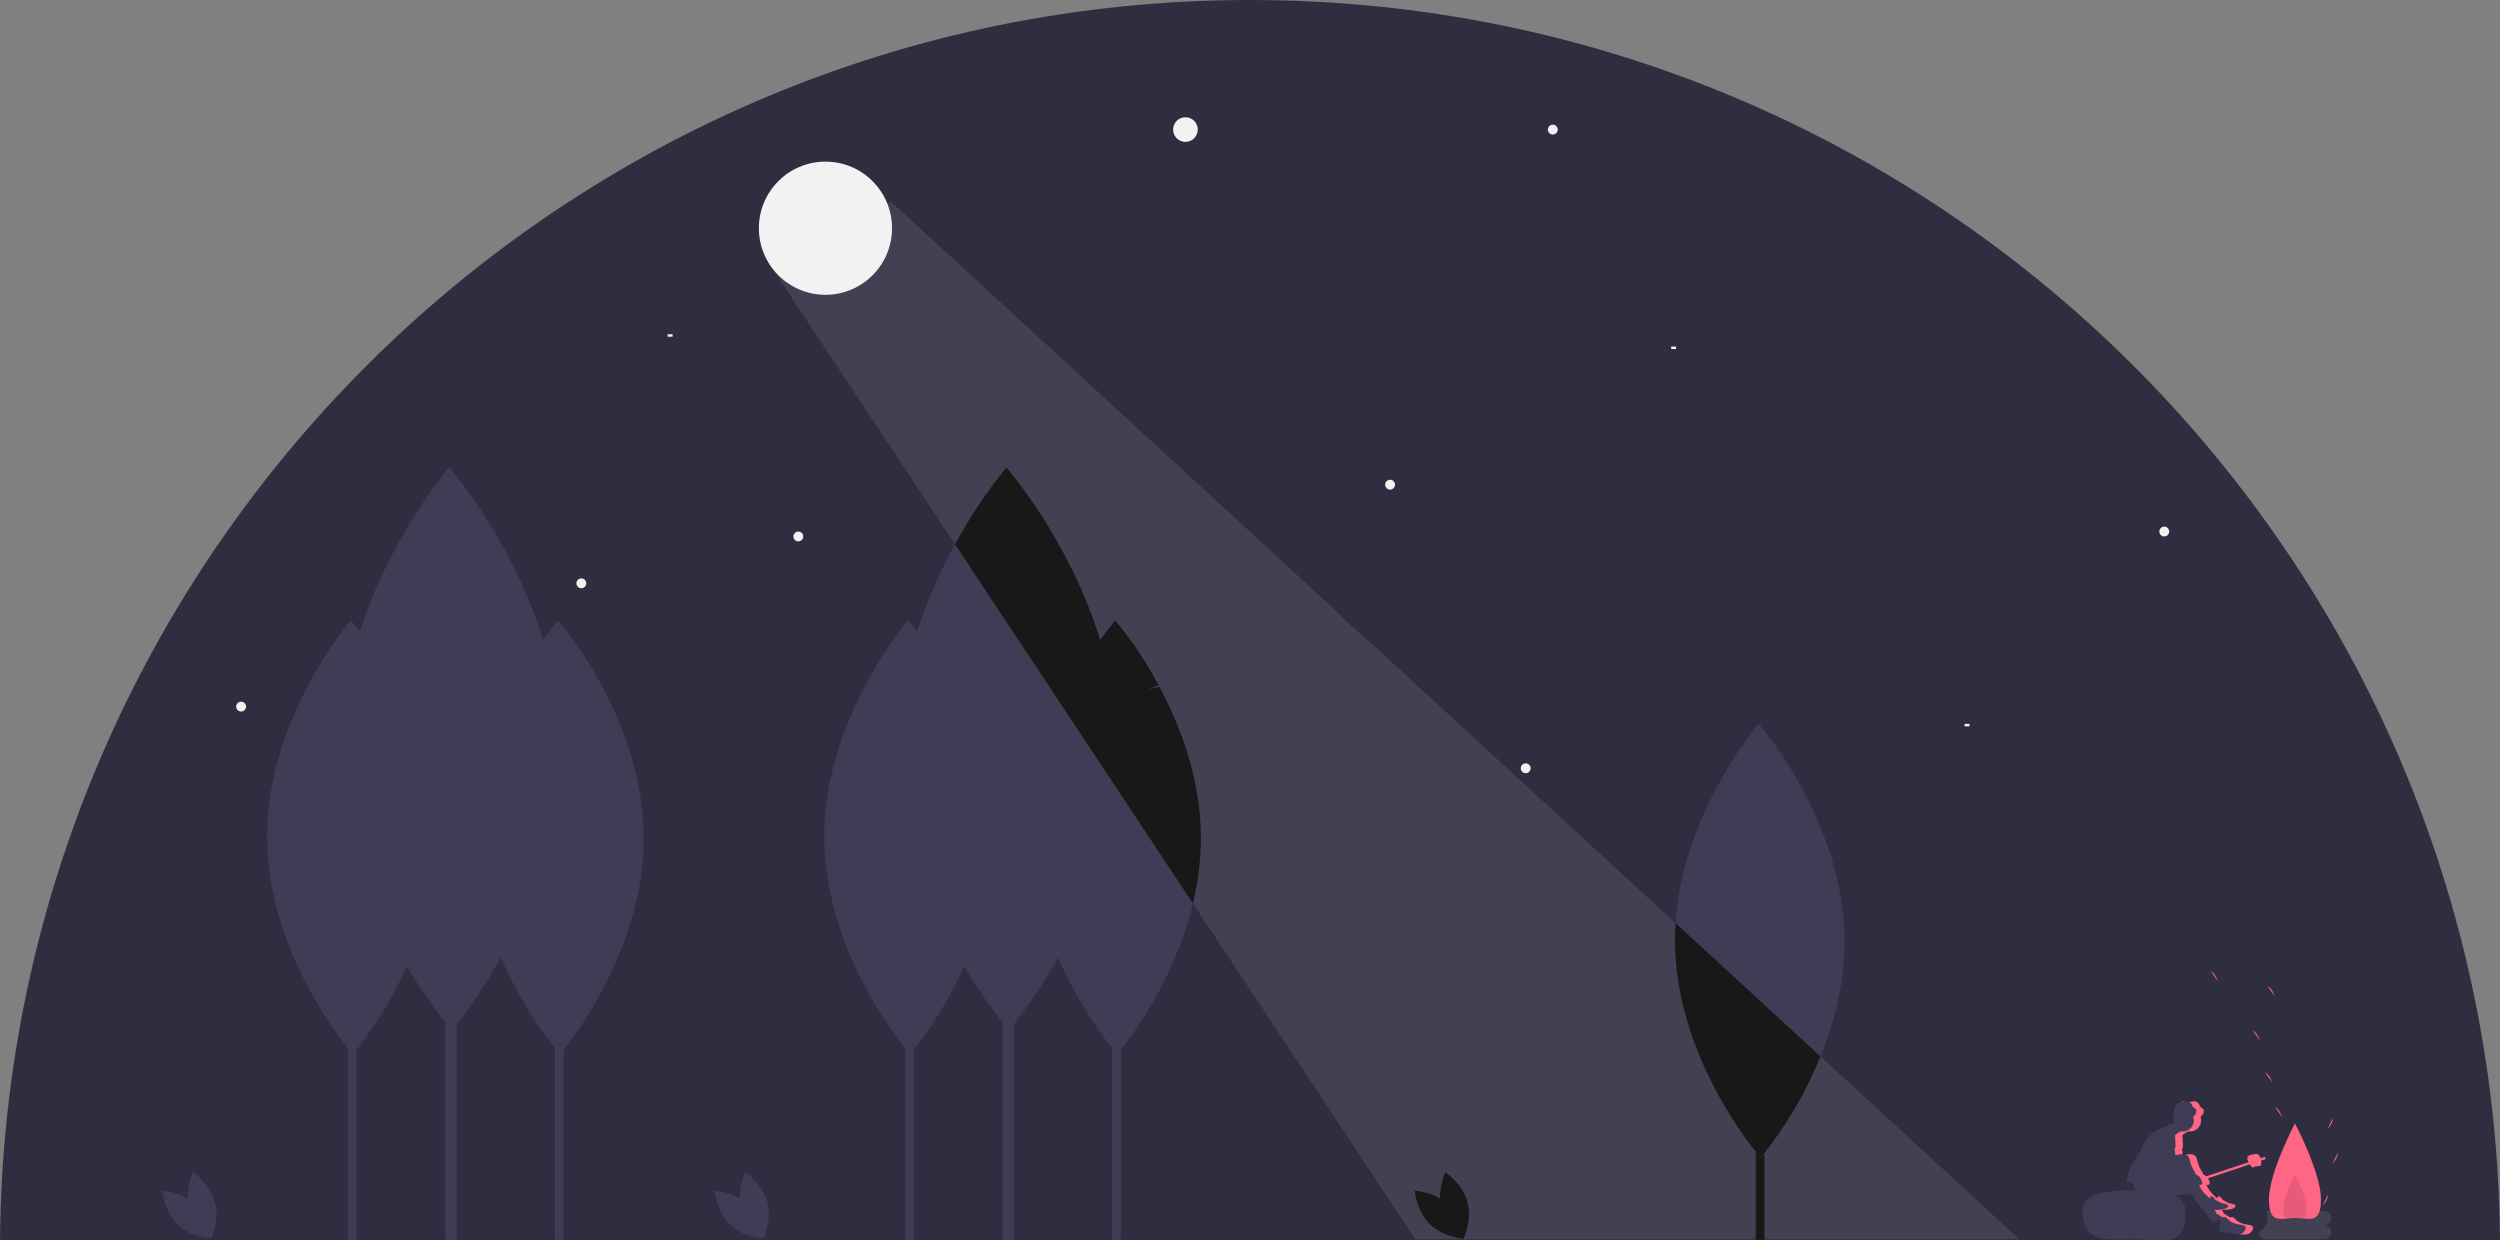 <svg width="1171" height="581" viewBox="0 0 1171 581" fill="none" xmlns="http://www.w3.org/2000/svg">
<rect x="0" y="0" width="1171" height="581" fill="#808080" stroke="none"/>
<g clip-path="url(#clip0_63_277)">
<path d="M585.5 0C263.663 0 2.484 259.699 0 581H1171C1168.52 259.699 907.337 0 585.5 0Z" fill="#2F2E41"/>
<path d="M555.257 66.467C558.446 66.467 561.031 63.882 561.031 60.692C561.031 57.502 558.446 54.916 555.257 54.916C552.068 54.916 549.482 57.502 549.482 60.692C549.482 63.882 552.068 66.467 555.257 66.467Z" fill="#F2F2F2"/>
<path d="M373.939 253.589C375.215 253.589 376.249 252.554 376.249 251.278C376.249 250.003 375.215 248.968 373.939 248.968C372.664 248.968 371.629 250.003 371.629 251.278C371.629 252.554 372.664 253.589 373.939 253.589Z" fill="#F2F2F2"/>
<path d="M714.632 362.165C715.907 362.165 716.941 361.131 716.941 359.855C716.941 358.579 715.907 357.545 714.632 357.545C713.356 357.545 712.322 358.579 712.322 359.855C712.322 361.131 713.356 362.165 714.632 362.165Z" fill="#F2F2F2"/>
<path d="M112.934 333.288C114.209 333.288 115.244 332.254 115.244 330.978C115.244 329.702 114.209 328.668 112.934 328.668C111.658 328.668 110.624 329.702 110.624 330.978C110.624 332.254 111.658 333.288 112.934 333.288Z" fill="#F2F2F2"/>
<path d="M1013.75 251.278C1015.02 251.278 1016.06 250.244 1016.06 248.968C1016.06 247.692 1015.02 246.658 1013.75 246.658C1012.47 246.658 1011.44 247.692 1011.44 248.968C1011.44 250.244 1012.47 251.278 1013.75 251.278Z" fill="#F2F2F2"/>
<path d="M272.309 275.535C273.584 275.535 274.619 274.501 274.619 273.225C274.619 271.949 273.584 270.915 272.309 270.915C271.033 270.915 269.999 271.949 269.999 273.225C269.999 274.501 271.033 275.535 272.309 275.535Z" fill="#F2F2F2"/>
<path d="M651.113 229.332C652.388 229.332 653.422 228.298 653.422 227.022C653.422 225.746 652.388 224.712 651.113 224.712C649.837 224.712 648.803 225.746 648.803 227.022C648.803 228.298 649.837 229.332 651.113 229.332Z" fill="#F2F2F2"/>
<path d="M727.335 63.002C728.611 63.002 729.645 61.968 729.645 60.692C729.645 59.416 728.611 58.382 727.335 58.382C726.06 58.382 725.026 59.416 725.026 60.692C725.026 61.968 726.06 63.002 727.335 63.002Z" fill="#F2F2F2"/>
<path d="M246.901 333.288H244.591V334.443H246.901V333.288Z" fill="#F2F2F2"/>
<path d="M315.04 156.562H312.73V157.718H315.04V156.562Z" fill="#F2F2F2"/>
<path d="M481.344 288.241H479.034V289.396H481.344V288.241Z" fill="#F2F2F2"/>
<path d="M922.512 339.063H920.202V340.219H922.512V339.063Z" fill="#F2F2F2"/>
<path d="M785.08 162.338H782.77V163.493H785.08V162.338Z" fill="#F2F2F2"/>
<path d="M264.018 420.076H259.953V580.634H264.018V420.076Z" fill="#3F3D56"/>
<path d="M301.525 392.024C301.784 448.167 262.29 493.864 262.29 493.864C262.29 493.864 222.377 448.533 222.118 392.39C221.859 336.247 261.353 290.551 261.353 290.551C261.353 290.551 301.266 335.881 301.525 392.024Z" fill="#3F3D56"/>
<path d="M213.853 372.478H208.584V580.634H213.853V372.478Z" fill="#3F3D56"/>
<path d="M262.48 350.492C262.815 423.279 211.614 482.522 211.614 482.522C211.614 482.522 159.868 423.754 159.533 350.967C159.197 278.179 210.399 218.937 210.399 218.937C210.399 218.937 262.145 277.705 262.48 350.492Z" fill="#3F3D56"/>
<path d="M826.449 420.076H822.385V580.634H826.449V420.076Z" fill="black"/>
<path d="M863.956 440.537C864.215 496.681 824.721 542.377 824.721 542.377C824.721 542.377 784.808 497.047 784.55 440.903C784.291 384.76 823.785 339.064 823.785 339.064C823.785 339.064 863.698 384.394 863.956 440.537Z" fill="#3F3D56"/>
<path d="M167.007 420.076H162.943V580.634H167.007V420.076Z" fill="#3F3D56"/>
<path d="M204.514 392.024C204.773 448.167 165.279 493.864 165.279 493.864C165.279 493.864 125.366 448.533 125.107 392.39C124.849 336.247 164.342 290.551 164.342 290.551C164.342 290.551 204.256 335.881 204.514 392.024Z" fill="#3F3D56"/>
<path d="M525.023 420.076H520.958V580.634H525.023V420.076Z" fill="#3F3D56"/>
<path d="M562.53 392.024C562.789 448.167 523.295 493.864 523.295 493.864C523.295 493.864 483.382 448.533 483.123 392.39C482.865 336.247 522.358 290.551 522.358 290.551C522.358 290.551 562.271 335.881 562.53 392.024Z" fill="#3F3D56"/>
<path d="M474.859 372.478H469.59V580.634H474.859V372.478Z" fill="#3F3D56"/>
<path d="M523.485 350.492C523.821 423.279 472.619 482.522 472.619 482.522C472.619 482.522 420.873 423.754 420.538 350.967C420.203 278.179 471.404 218.937 471.404 218.937C471.404 218.937 523.15 277.705 523.485 350.492Z" fill="#3F3D56"/>
<path d="M428.012 420.076H423.948V580.634H428.012V420.076Z" fill="#3F3D56"/>
<path d="M465.519 392.024C465.778 448.167 426.284 493.864 426.284 493.864C426.284 493.864 386.371 448.533 386.113 392.39C385.854 336.247 425.348 290.551 425.348 290.551C425.348 290.551 465.261 335.881 465.519 392.024Z" fill="#3F3D56"/>
<path d="M852.727 494.847L784.815 432.395C784.632 435.201 784.536 438.038 784.55 440.903C784.808 497.047 824.721 542.377 824.721 542.377C836.342 527.997 845.779 511.981 852.727 494.847Z" fill="black"/>
<path d="M347.21 566.312C349.537 574.915 357.507 580.243 357.507 580.243C357.507 580.243 361.705 571.623 359.378 563.02C357.051 554.418 349.081 549.09 349.081 549.09C349.081 549.09 344.884 557.71 347.21 566.312Z" fill="#3F3D56"/>
<path d="M350.63 564.463C357.014 570.679 357.794 580.235 357.794 580.235C357.794 580.235 348.222 579.713 341.838 573.496C335.453 567.28 334.673 557.724 334.673 557.724C334.673 557.724 344.245 558.247 350.63 564.463Z" fill="#3F3D56"/>
<path d="M675.199 566.312C677.526 574.915 685.496 580.243 685.496 580.243C685.496 580.243 689.693 571.623 687.367 563.02C685.04 554.418 677.07 549.09 677.07 549.09C677.07 549.09 672.873 557.71 675.199 566.312Z" fill="black"/>
<path d="M678.618 564.463C685.003 570.679 685.783 580.235 685.783 580.235C685.783 580.235 676.211 579.713 669.826 573.496C663.441 567.28 662.662 557.724 662.662 557.724C662.662 557.724 672.234 558.247 678.618 564.463Z" fill="black"/>
<path d="M88.515 566.312C90.842 574.915 98.812 580.243 98.812 580.243C98.812 580.243 103.009 571.623 100.682 563.02C98.356 554.418 90.386 549.09 90.386 549.09C90.386 549.09 86.188 557.71 88.515 566.312Z" fill="#3F3D56"/>
<path d="M91.934 564.463C98.319 570.679 99.099 580.235 99.099 580.235C99.099 580.235 89.527 579.713 83.142 573.496C76.757 567.28 75.977 557.724 75.977 557.724C75.977 557.724 85.549 558.247 91.934 564.463Z" fill="#3F3D56"/>
<path d="M447.327 254.932L558.786 423.182C561.275 412.983 562.532 402.522 562.53 392.024C562.404 364.647 552.848 339.844 543.09 321.611L537.934 322.893L542.783 321.042C537.037 310.206 530.193 299.988 522.358 290.551C522.358 290.551 519.515 293.843 515.36 299.739C500.717 252.233 471.404 218.937 471.404 218.937C462.255 230.144 454.193 242.197 447.327 254.932Z" fill="black"/>
<path opacity="0.1" d="M1088.62 573.826C1089.5 573.826 1090.35 573.476 1090.97 572.852C1091.59 572.229 1091.94 571.384 1091.94 570.502C1091.94 569.62 1091.59 568.775 1090.97 568.152C1090.35 567.528 1089.5 567.178 1088.62 567.178H1061.3C1062.18 568.941 1062.32 570.982 1061.7 572.852C1061.08 574.722 1059.73 576.268 1057.97 577.15C1057.97 578.031 1058.32 578.876 1058.95 579.5C1059.57 580.123 1060.41 580.473 1061.3 580.473H1088.62C1089.5 580.473 1090.35 580.123 1090.97 579.5C1091.59 578.876 1091.94 578.031 1091.94 577.15C1091.94 576.268 1091.59 575.423 1090.97 574.799C1090.35 574.176 1089.5 573.826 1088.62 573.826Z" fill="#F2F2F2"/>
<path d="M1023.68 566.967C1024.14 585.093 1013.18 580.473 999.89 580.473C986.599 580.473 975.637 582.783 975.547 566.967C975.503 559.179 986.4 557.485 999.69 557.485C1012.98 557.485 1023.47 559.181 1023.68 566.967Z" fill="#3F3D56"/>
<path d="M1054.77 574.131C1054.55 574.016 1054.32 573.941 1054.08 573.909C1052.87 573.718 1051.68 573.462 1050.5 573.144C1049.32 572.822 1048.23 572.217 1047.33 571.381C1047 570.988 1046.62 570.629 1046.21 570.312C1046.01 570.156 1045.76 570.063 1045.5 570.044C1045.24 570.026 1044.99 570.083 1044.76 570.207C1044.71 570.244 1044.67 570.285 1044.63 570.33C1044.47 570.221 1044.3 570.112 1044.14 570.003C1043.26 569.424 1042.37 568.851 1041.49 568.286L1041.45 568.263C1041.47 568.123 1041.48 567.98 1041.45 567.84C1041.3 567.381 1040.98 566.992 1040.57 566.743C1041.71 566.732 1042.86 566.627 1044 566.507C1045.09 566.526 1046.14 566.116 1046.92 565.366C1047.04 565.236 1047.11 565.07 1047.12 564.895C1047.13 564.536 1046.76 564.302 1046.42 564.166C1045.98 563.985 1045.52 563.849 1045.05 563.761C1044.73 563.715 1044.4 563.647 1044.08 563.558C1043.8 563.455 1043.52 563.325 1043.26 563.172C1042.7 562.861 1042.13 562.55 1041.57 562.239C1041.33 562.123 1041.11 561.969 1040.91 561.785C1040.63 561.48 1040.5 561.05 1040.21 560.751C1039.94 560.476 1038.84 560.113 1038.69 560.677C1038.63 560.9 1038.86 561.147 1038.89 561.397C1038.51 561.159 1038.12 560.944 1037.72 560.753C1037.74 560.703 1037.77 560.658 1037.79 560.606C1035.92 559.104 1034.43 557.176 1033.45 554.984C1033.61 554.987 1033.78 554.998 1033.95 554.997C1034.24 555.023 1034.52 554.953 1034.76 554.798C1034.86 554.708 1034.94 554.596 1034.99 554.471C1035.04 554.346 1035.06 554.211 1035.05 554.077C1035.03 553.809 1034.96 553.546 1034.86 553.299C1034.62 552.56 1034.24 551.875 1033.73 551.282C1033.25 550.812 1032.69 550.417 1032.09 550.112L1031.99 550.057C1031.95 549.932 1031.91 549.807 1031.86 549.685C1031.5 548.926 1031.08 548.192 1030.63 547.487C1029.98 546.305 1029.51 545.039 1029.21 543.725C1029.11 542.925 1028.8 542.164 1028.32 541.512C1027.44 540.541 1025.93 540.565 1024.63 540.712C1023.88 540.796 1023.14 540.908 1022.4 541.023C1022.4 541.004 1022.4 540.984 1022.39 540.966C1022.3 540.792 1022.24 540.601 1022.22 540.405C1022.24 540.244 1022.27 540.086 1022.32 539.933C1022.36 539.743 1022.35 539.546 1022.3 539.36C1022.24 539.174 1022.14 539.005 1022 538.869C1021.97 538.839 1021.94 538.806 1021.91 538.774C1021.99 538.582 1022.06 538.388 1022.13 538.193C1022.19 538.12 1022.24 538.037 1022.27 537.946C1022.29 537.856 1022.3 537.76 1022.29 537.666C1022.43 537.193 1022.5 536.704 1022.5 536.212C1022.35 535.125 1022.31 534.025 1022.39 532.93C1022.35 532.659 1022.25 532.4 1022.1 532.172C1022.07 532.135 1022.03 532.119 1022 532.086C1022.22 531.788 1022.48 531.518 1022.77 531.282C1023.34 530.842 1023.95 530.456 1024.59 530.129C1024.74 530.045 1024.96 529.985 1025.1 529.888C1025.33 529.926 1025.56 529.949 1025.78 529.956C1026.63 529.961 1027.46 529.759 1028.21 529.367C1028.97 528.975 1029.61 528.406 1030.09 527.708C1030.57 527.01 1030.87 526.206 1030.96 525.365C1031.06 524.524 1030.95 523.672 1030.64 522.884C1030.88 522.827 1031.1 522.723 1031.29 522.58C1031.49 522.436 1031.65 522.256 1031.77 522.048C1032.03 521.608 1032.18 521.116 1032.22 520.61C1032.26 520.415 1032.26 520.214 1032.22 520.019C1032.19 519.824 1032.11 519.638 1032 519.472C1031.81 519.284 1031.58 519.127 1031.34 519.009C1031 518.8 1030.72 518.514 1030.52 518.175C1030.37 517.934 1030.27 517.671 1030.13 517.421C1029.92 516.959 1029.58 516.566 1029.15 516.283C1028.72 516.001 1028.23 515.841 1027.72 515.82C1027.23 515.882 1026.75 515.978 1026.28 516.107C1024.67 516.39 1022.91 515.535 1021.41 516.202C1021.04 516.381 1020.7 516.61 1020.39 516.882C1019.97 517.23 1019.56 517.597 1019.17 517.983C1018.83 518.271 1018.58 518.644 1018.43 519.063C1018.23 519.829 1018.71 520.684 1018.4 521.413C1018.3 521.622 1018.17 521.82 1018.03 522.004C1017.68 522.503 1018.05 524.452 1018.02 525.055C1017.97 525.35 1018.05 525.65 1018.23 525.89C1018.27 525.936 1018.32 525.975 1018.38 526.006C1015.86 526.904 1013.4 527.95 1011.01 529.138C1008.14 530.527 1005.76 532.754 1004.17 535.525C1003.77 536.316 1003.46 537.154 1003.09 537.965C1002.6 539.046 1002.01 540.076 1001.42 541.105C1000.7 542.36 999.973 543.617 999.138 544.8C998.663 545.427 998.222 546.08 997.819 546.756C997.808 546.854 997.805 546.954 997.81 547.053C997.826 547.146 997.817 547.242 997.783 547.331C997.747 547.382 997.7 547.425 997.646 547.456C997.591 547.487 997.53 547.506 997.468 547.511L997.448 547.562C997.26 548.17 997.103 548.787 996.98 549.412C996.733 550.404 996.341 551.362 996.189 552.373C996.102 552.499 996.053 552.649 996.049 552.803C996.046 552.957 996.087 553.109 996.169 553.24C996.251 553.37 996.369 553.474 996.509 553.538C996.65 553.602 996.805 553.624 996.958 553.6C997.823 553.985 998.657 554.435 999.487 554.89C999.475 554.951 999.456 555.009 999.448 555.072C999.421 555.715 999.576 556.353 999.896 556.912C1000.22 557.47 1000.69 557.927 1001.26 558.229C1002.4 558.815 1003.66 559.156 1004.94 559.231C1005.44 559.291 1005.94 559.319 1006.44 559.37C1007.17 559.775 1007.94 560.089 1008.75 560.305C1008.92 560.357 1009.11 560.385 1009.29 560.39C1009.53 560.374 1009.77 560.303 1009.99 560.182C1010.2 560.062 1010.38 559.895 1010.52 559.694C1014.82 559.932 1019.12 559.844 1023.41 559.431C1024.59 559.155 1025.84 559.349 1026.88 559.97C1027.81 560.725 1028 562.063 1028.69 563.041C1029.19 563.644 1029.75 564.193 1030.37 564.68C1031.59 565.974 1032.67 567.396 1033.59 568.92C1034.52 570.459 1035.87 571.703 1037.48 572.507C1037.77 572.046 1038.19 571.681 1038.68 571.458C1038.81 571.381 1038.94 571.292 1039.06 571.21C1039.23 571.486 1039.43 571.743 1039.65 571.979C1039.82 572.158 1039.98 572.347 1040.14 572.542C1040.13 572.542 1040.13 572.539 1040.12 572.54C1039.9 572.575 1039.82 572.857 1039.8 573.083C1039.7 573.949 1039.6 574.815 1039.5 575.681C1039.47 575.852 1039.48 576.029 1039.53 576.194C1039.64 576.373 1039.81 576.51 1040 576.582C1040.81 576.967 1041.68 577.197 1042.56 577.258C1043.01 577.288 1043.46 577.276 1043.91 577.315C1044.64 577.41 1045.37 577.555 1046.08 577.749C1048.02 578.191 1050.01 578.347 1052 578.212C1052.41 578.202 1052.82 578.126 1053.2 577.985C1053.66 577.766 1054.06 577.453 1054.39 577.067C1054.8 576.674 1055.11 576.183 1055.28 575.638C1055.36 575.365 1055.35 575.074 1055.26 574.804C1055.17 574.534 1055 574.299 1054.77 574.131Z" fill="#3F3D56"/>
<path d="M1022.82 516.107C1023.01 516.073 1023.2 516.021 1023.39 515.972C1022.78 515.897 1022.16 515.956 1021.58 516.147C1021.99 516.184 1022.41 516.171 1022.82 516.107Z" fill="#FF6584"/>
<path d="M1026.67 517.421C1026.8 517.671 1026.91 517.934 1027.05 518.175C1027.26 518.514 1027.54 518.8 1027.88 519.009C1028.12 519.127 1028.34 519.284 1028.54 519.472C1028.65 519.638 1028.72 519.824 1028.76 520.019C1028.8 520.214 1028.79 520.415 1028.75 520.61C1028.72 521.116 1028.56 521.608 1028.31 522.048C1028.19 522.256 1028.02 522.436 1027.83 522.58C1027.63 522.723 1027.41 522.827 1027.18 522.884C1027.53 523.724 1027.66 524.645 1027.53 525.55C1027.41 526.455 1027.05 527.31 1026.48 528.026C1025.92 528.742 1025.17 529.292 1024.32 529.62C1023.46 529.948 1022.54 530.04 1021.64 529.888C1021.49 529.985 1021.28 530.045 1021.13 530.129C1020.48 530.456 1019.88 530.842 1019.31 531.281C1019.02 531.518 1018.76 531.788 1018.53 532.086C1018.56 532.119 1018.61 532.135 1018.63 532.172C1018.79 532.4 1018.89 532.659 1018.92 532.93C1018.85 534.025 1018.89 535.125 1019.04 536.212C1019.03 536.704 1018.96 537.193 1018.83 537.666C1018.84 537.76 1018.83 537.856 1018.8 537.946C1018.77 538.037 1018.73 538.12 1018.67 538.193C1018.6 538.388 1018.52 538.582 1018.44 538.774C1018.47 538.806 1018.5 538.839 1018.53 538.869C1018.67 539.005 1018.78 539.174 1018.83 539.36C1018.89 539.546 1018.9 539.743 1018.86 539.933C1018.81 540.086 1018.77 540.244 1018.75 540.405C1018.77 540.601 1018.83 540.792 1018.92 540.966C1018.93 540.984 1018.93 541.004 1018.94 541.023C1019.68 540.908 1020.42 540.796 1021.16 540.712C1021.53 540.67 1021.9 540.645 1022.26 540.64C1022.24 540.564 1022.22 540.485 1022.22 540.405C1022.24 540.244 1022.27 540.086 1022.32 539.933C1022.36 539.743 1022.35 539.546 1022.3 539.36C1022.24 539.174 1022.14 539.005 1022 538.869C1021.97 538.839 1021.94 538.806 1021.91 538.774C1021.99 538.582 1022.06 538.388 1022.13 538.193C1022.19 538.12 1022.24 538.037 1022.27 537.946C1022.29 537.856 1022.3 537.76 1022.29 537.666C1022.43 537.193 1022.5 536.704 1022.5 536.212C1022.35 535.125 1022.31 534.025 1022.39 532.93C1022.35 532.659 1022.25 532.4 1022.1 532.172C1022.07 532.135 1022.03 532.119 1022 532.086C1022.22 531.788 1022.48 531.518 1022.77 531.281C1023.34 530.842 1023.95 530.456 1024.59 530.129C1024.74 530.045 1024.96 529.985 1025.1 529.888C1025.33 529.926 1025.56 529.948 1025.78 529.956C1026.63 529.961 1027.46 529.759 1028.21 529.367C1028.97 528.975 1029.61 528.406 1030.09 527.708C1030.57 527.01 1030.87 526.206 1030.96 525.365C1031.06 524.524 1030.95 523.672 1030.64 522.884C1030.88 522.827 1031.1 522.723 1031.29 522.58C1031.49 522.436 1031.65 522.256 1031.77 522.048C1032.03 521.608 1032.18 521.116 1032.22 520.61C1032.26 520.415 1032.26 520.214 1032.22 520.019C1032.19 519.824 1032.11 519.638 1032 519.472C1031.81 519.284 1031.58 519.127 1031.34 519.009C1031 518.8 1030.72 518.514 1030.52 518.175C1030.37 517.934 1030.27 517.671 1030.13 517.421C1029.92 516.959 1029.58 516.565 1029.15 516.283C1028.72 516.001 1028.23 515.841 1027.72 515.82C1027.23 515.882 1026.75 515.978 1026.28 516.107C1026.02 516.149 1025.75 516.167 1025.48 516.16C1025.99 516.464 1026.4 516.9 1026.67 517.421Z" fill="#FF6584"/>
<path d="M1054.77 574.131C1054.55 574.017 1054.32 573.941 1054.08 573.909C1052.87 573.718 1051.68 573.462 1050.5 573.144C1049.32 572.823 1048.23 572.217 1047.33 571.381C1047 570.988 1046.62 570.629 1046.21 570.312C1046.01 570.156 1045.76 570.063 1045.5 570.045C1045.24 570.026 1044.99 570.083 1044.76 570.207C1044.71 570.244 1044.67 570.285 1044.63 570.33C1044.47 570.221 1044.3 570.112 1044.14 570.003C1043.26 569.424 1042.37 568.852 1041.48 568.286L1041.45 568.263C1041.47 568.123 1041.48 567.98 1041.45 567.84C1041.3 567.381 1040.98 566.992 1040.57 566.743C1041.71 566.732 1042.86 566.627 1044 566.507C1045.09 566.526 1046.14 566.116 1046.92 565.367C1047.04 565.236 1047.11 565.07 1047.12 564.895C1047.13 564.536 1046.76 564.302 1046.42 564.166C1045.98 563.985 1045.52 563.849 1045.05 563.761C1044.72 563.715 1044.4 563.647 1044.08 563.558C1043.8 563.455 1043.52 563.326 1043.26 563.172C1042.7 562.861 1042.13 562.55 1041.57 562.239C1041.33 562.123 1041.11 561.969 1040.91 561.785C1040.63 561.48 1040.5 561.05 1040.21 560.751C1039.94 560.476 1038.84 560.113 1038.69 560.678C1038.63 560.901 1038.86 561.147 1038.89 561.397C1038.51 561.159 1038.12 560.944 1037.72 560.753C1037.74 560.703 1037.77 560.658 1037.79 560.606C1035.92 559.104 1034.43 557.177 1033.45 554.984C1033.61 554.988 1033.78 554.998 1033.95 554.997C1034.24 555.023 1034.52 554.953 1034.76 554.798C1034.86 554.708 1034.94 554.596 1034.99 554.471C1035.04 554.346 1035.06 554.211 1035.05 554.077C1035.03 553.809 1034.96 553.546 1034.86 553.299C1034.62 552.56 1034.24 551.875 1033.73 551.282C1033.25 550.812 1032.69 550.417 1032.09 550.112L1031.99 550.057C1031.95 549.933 1031.91 549.807 1031.86 549.685C1031.5 548.927 1031.08 548.192 1030.63 547.487C1029.98 546.305 1029.51 545.039 1029.21 543.725C1029.11 542.925 1028.8 542.164 1028.32 541.512C1027.44 540.541 1025.93 540.565 1024.63 540.712C1024.33 540.745 1024.05 540.794 1023.75 540.834C1024.18 540.958 1024.56 541.192 1024.86 541.512C1025.33 542.164 1025.64 542.925 1025.75 543.725C1026.04 545.039 1026.52 546.305 1027.16 547.487C1027.62 548.192 1028.03 548.927 1028.4 549.685C1028.45 549.807 1028.48 549.933 1028.52 550.057L1028.62 550.112C1029.23 550.417 1029.78 550.812 1030.27 551.282C1030.77 551.875 1031.15 552.56 1031.39 553.299C1031.5 553.546 1031.57 553.809 1031.59 554.077C1031.6 554.211 1031.58 554.346 1031.53 554.471C1031.48 554.596 1031.4 554.708 1031.3 554.798C1031.06 554.953 1030.77 555.023 1030.49 554.997C1030.32 554.998 1030.15 554.988 1029.98 554.984C1030.96 557.177 1032.45 559.104 1034.32 560.606C1034.31 560.658 1034.28 560.703 1034.25 560.753C1034.66 560.944 1035.05 561.159 1035.43 561.397C1035.4 561.147 1035.16 560.901 1035.22 560.678C1035.38 560.113 1036.47 560.476 1036.74 560.751C1037.04 561.05 1037.16 561.48 1037.45 561.785C1037.64 561.969 1037.86 562.123 1038.1 562.239C1038.67 562.55 1039.23 562.861 1039.8 563.172C1040.06 563.326 1040.33 563.455 1040.62 563.558C1040.94 563.647 1041.26 563.715 1041.59 563.761C1042.06 563.849 1042.52 563.985 1042.96 564.166C1043.29 564.302 1043.66 564.536 1043.66 564.895C1043.65 565.07 1043.57 565.236 1043.46 565.367C1042.67 566.116 1041.62 566.526 1040.54 566.507C1039.4 566.627 1038.25 566.732 1037.1 566.743C1037.52 566.992 1037.83 567.381 1037.99 567.84C1038.01 567.98 1038.01 568.123 1037.98 568.263L1038.02 568.286C1038.91 568.852 1039.79 569.424 1040.67 570.003C1040.84 570.112 1041 570.221 1041.17 570.33C1041.21 570.285 1041.25 570.244 1041.3 570.207C1041.52 570.083 1041.78 570.026 1042.04 570.045C1042.3 570.063 1042.54 570.156 1042.75 570.312C1043.16 570.629 1043.53 570.988 1043.87 571.381C1044.76 572.217 1045.85 572.823 1047.03 573.144C1048.21 573.462 1049.41 573.718 1050.61 573.909C1050.85 573.941 1051.09 574.017 1051.3 574.131C1051.53 574.299 1051.7 574.534 1051.8 574.804C1051.89 575.074 1051.89 575.365 1051.81 575.638C1051.64 576.183 1051.34 576.674 1050.92 577.067C1050.6 577.454 1050.19 577.766 1049.74 577.985C1049.45 578.092 1049.16 578.157 1048.86 578.178C1049.9 578.271 1050.95 578.282 1052 578.213C1052.41 578.203 1052.82 578.126 1053.2 577.985C1053.66 577.766 1054.06 577.454 1054.39 577.067C1054.8 576.674 1055.11 576.183 1055.28 575.638C1055.36 575.365 1055.35 575.074 1055.26 574.804C1055.17 574.534 1055 574.299 1054.77 574.131Z" fill="#FF6584"/>
<path d="M1035.55 571.239C1035.61 571.291 1035.67 571.345 1035.73 571.395C1035.68 571.333 1035.64 571.274 1035.6 571.21L1035.55 571.239Z" fill="#FF6584"/>
<path d="M1087.14 561.639C1087.14 573.876 1081.69 570.502 1074.96 570.502C1068.23 570.502 1062.77 573.876 1062.77 561.639C1062.77 549.401 1074.96 526.185 1074.96 526.185C1074.96 526.185 1087.14 549.401 1087.14 561.639Z" fill="#FF6584"/>
<path opacity="0.1" d="M1080.5 566.321C1080.5 571.883 1078.02 570.35 1074.96 570.35C1071.9 570.35 1069.42 571.883 1069.42 566.321C1069.42 560.758 1074.96 550.206 1074.96 550.206C1074.96 550.206 1080.5 560.758 1080.5 566.321Z" fill="black"/>
<path d="M1090.23 528.939C1090.23 528.939 1092.76 526.306 1092.71 523.724Z" fill="#FF6584"/>
<path d="M1064.29 507.002C1064.29 507.002 1063.23 503.505 1060.95 502.286Z" fill="#FF6584"/>
<path d="M1038.88 459.644C1038.88 459.644 1037.82 456.147 1035.55 454.928Z" fill="#FF6584"/>
<path d="M1068.91 523.173C1068.91 523.173 1067.85 519.676 1065.57 518.457Z" fill="#FF6584"/>
<path d="M1065.44 466.574C1065.44 466.574 1064.39 463.078 1062.11 461.858Z" fill="#FF6584"/>
<path d="M1058.51 487.366C1058.51 487.366 1057.46 483.869 1055.18 482.649Z" fill="#FF6584"/>
<path d="M1087.92 564.746C1087.92 564.746 1090.45 562.113 1090.4 559.531Z" fill="#FF6584"/>
<path d="M1092.54 545.11C1092.54 545.11 1095.07 542.477 1095.02 539.895Z" fill="#FF6584"/>
<path d="M1060.92 541.808L1033.2 551.048L1033.56 552.145L1061.28 542.904L1060.92 541.808Z" fill="#FF6584"/>
<path d="M1058.9 542.91C1059.94 546.976 1058.2 546.005 1056.6 546.335C1055.01 546.664 1055.32 548.131 1053.13 544.104C1051.62 541.318 1053.84 541.009 1055.43 540.679C1057.03 540.349 1058.19 540.133 1058.9 542.91Z" fill="#FF6584"/>
<path opacity="0.1" d="M663.748 321.06L663.746 321.059L638.548 297.886L638.322 297.942L628.231 288.768L627.744 288.625L628.269 288.426L520.958 189.745L417.323 94.441L364.516 122.456L360.196 123.412L423.481 218.937L662.985 580.473H945.841L663.748 321.06Z" fill="#F2F2F2"/>
<path d="M386.643 138.082C403.864 138.082 417.825 124.119 417.825 106.895C417.825 89.671 403.864 75.708 386.643 75.708C369.422 75.708 355.461 89.671 355.461 106.895C355.461 124.119 369.422 138.082 386.643 138.082Z" fill="#F2F2F2"/>
</g>
<defs>
<clipPath id="clip0_63_277">
<rect width="1171" height="581" fill="white"/>
</clipPath>
</defs>
</svg>
